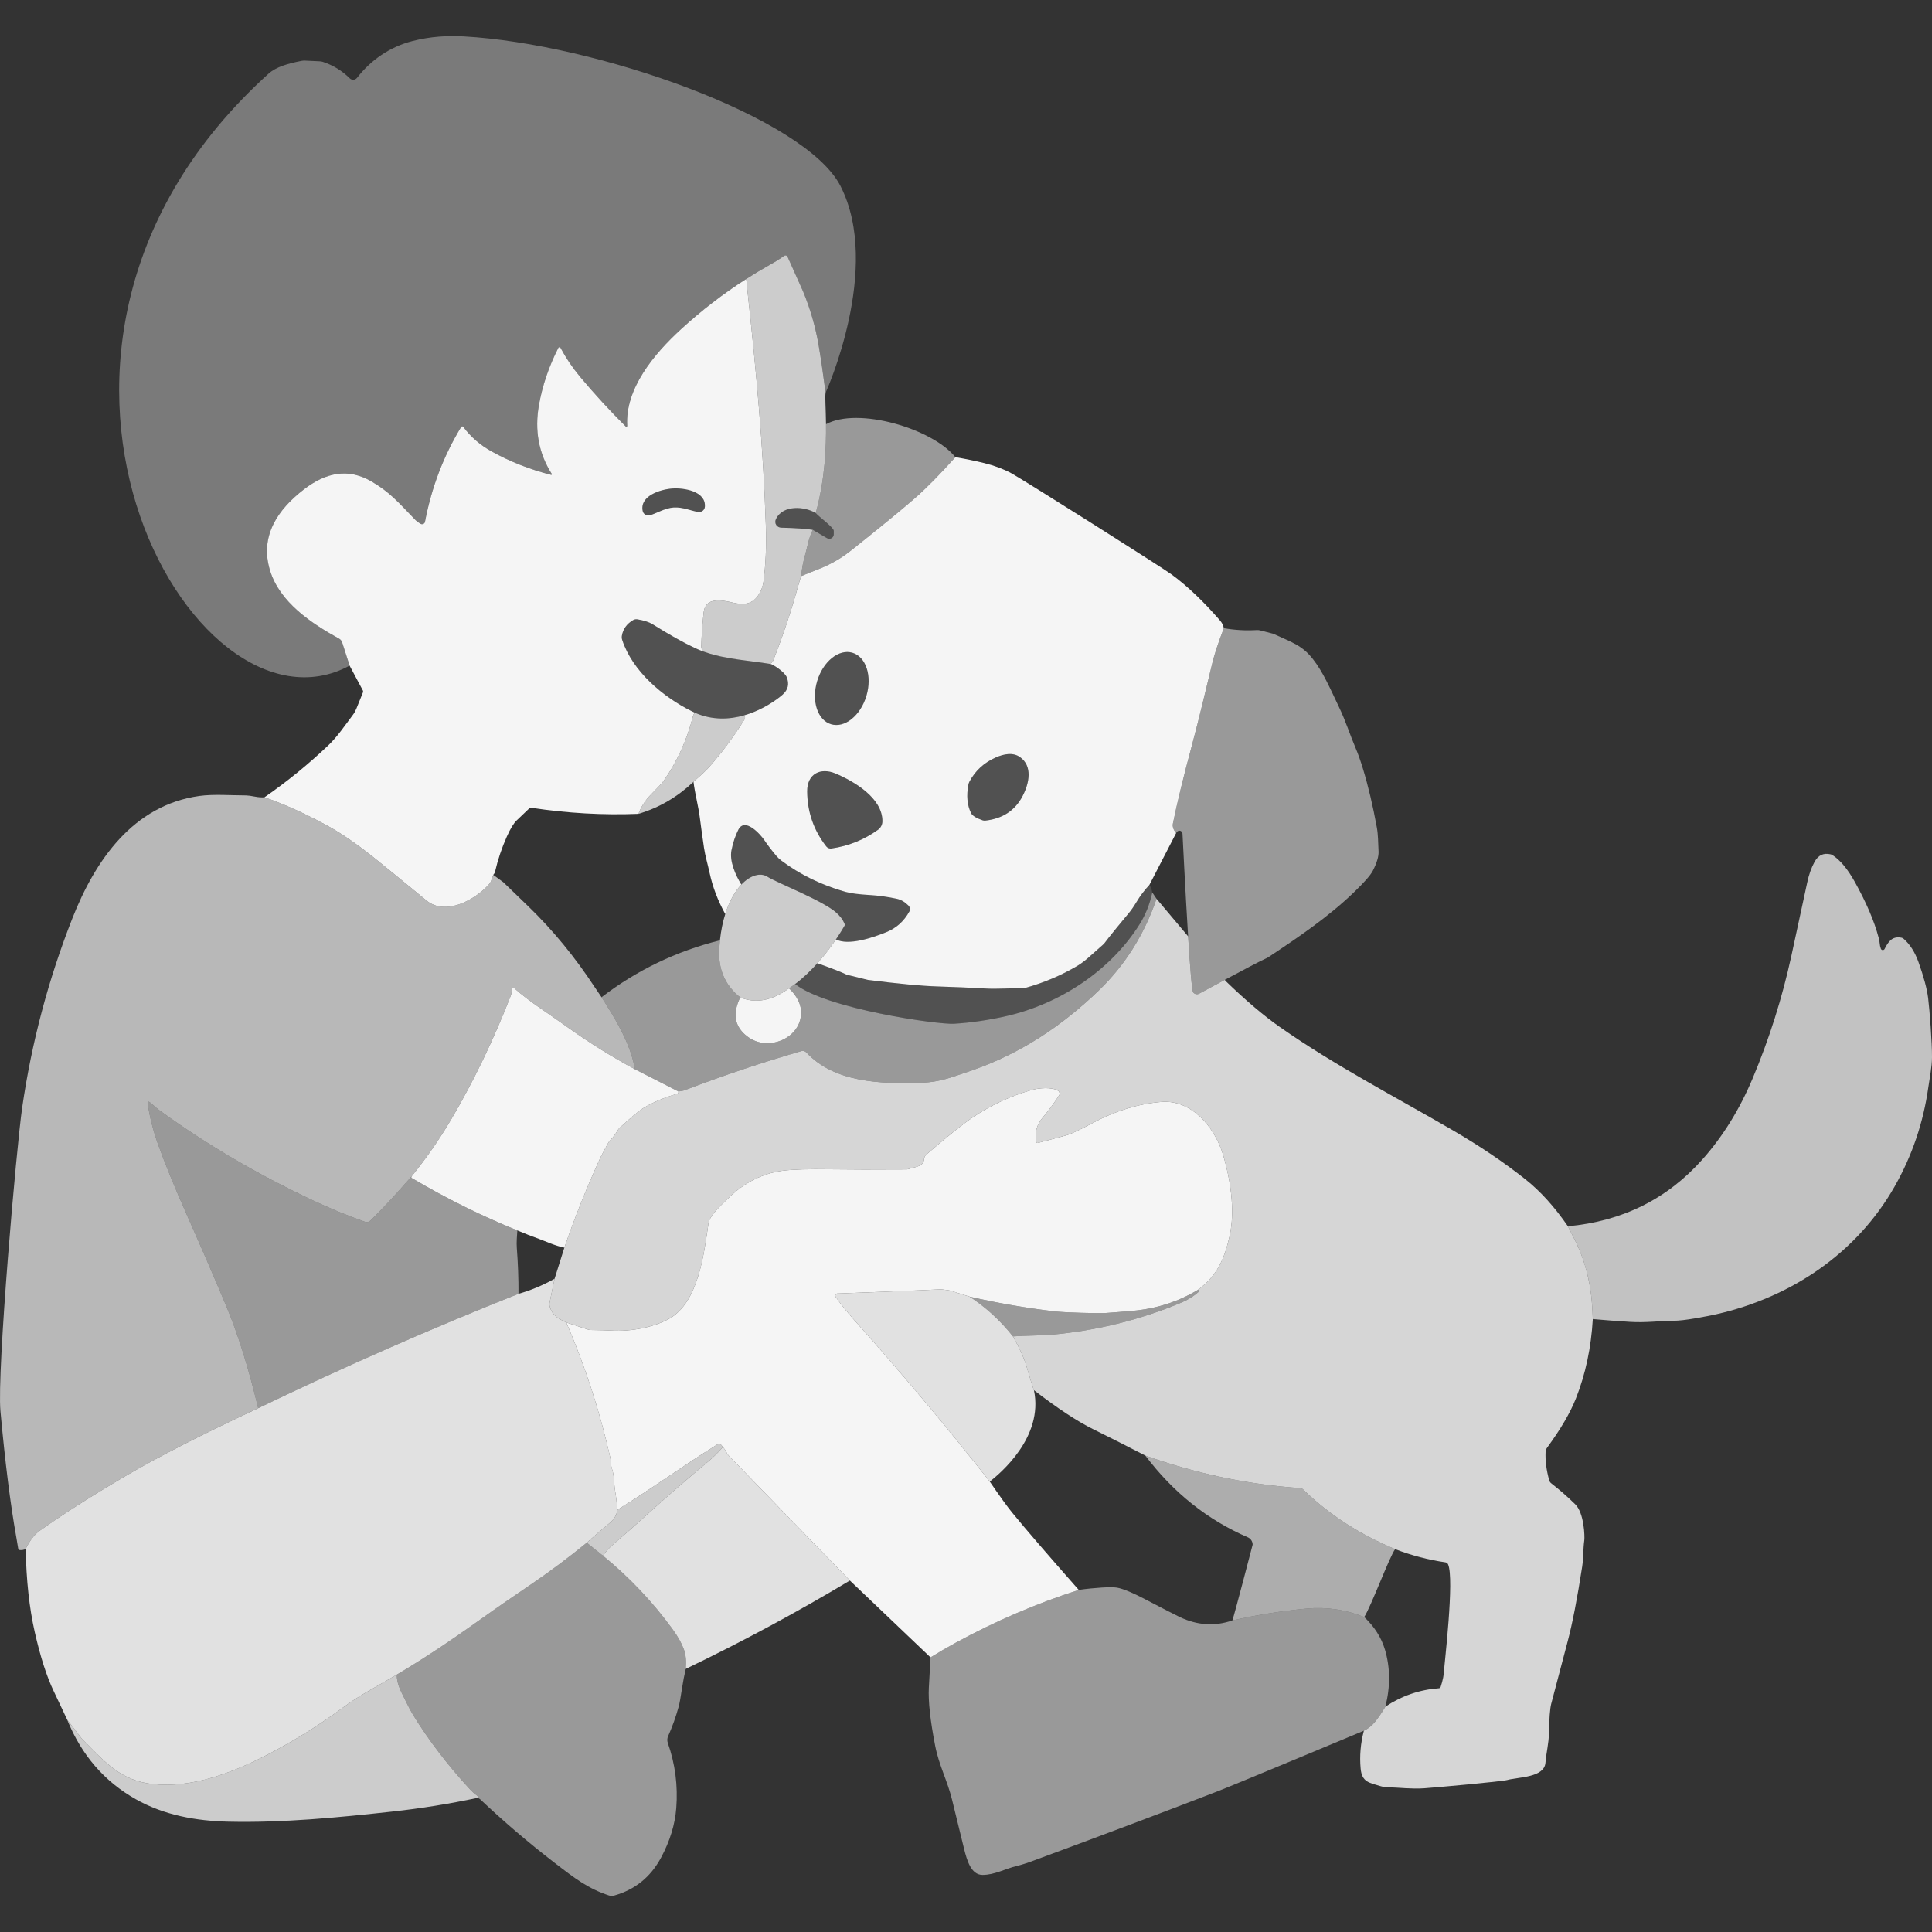 <?xml version="1.0" encoding="UTF-8" standalone="no"?>
<!DOCTYPE svg PUBLIC "-//W3C//DTD SVG 1.1//EN" "http://www.w3.org/Graphics/SVG/1.1/DTD/svg11.dtd">
<svg width="100%" height="100%" viewBox="0 0 300 300" version="1.1" xmlns="http://www.w3.org/2000/svg" xmlns:xlink="http://www.w3.org/1999/xlink" xml:space="preserve" xmlns:serif="http://www.serif.com/" style="fill-rule:evenodd;clip-rule:evenodd;stroke-linejoin:round;stroke-miterlimit:2;">
    <rect x="0" y="0" width="300" height="300" fill="#333333" stroke="none"/>
    <path d="M128.197,60.993C127.812,58.023 127.451,55.564 127.118,53.617C126.631,50.765 125.828,47.977 124.704,45.255L122.29,39.863C122.201,39.664 121.957,39.595 121.779,39.721C121.118,40.188 120.371,40.658 119.531,41.125C114.602,43.896 110.013,47.219 105.774,51.097C101.493,55.008 97.051,60.392 97.392,66.125C97.4,66.246 97.25,66.311 97.164,66.226C94.694,63.776 92.328,61.203 90.069,58.505C88.892,57.098 87.882,55.601 87.038,54.014C86.965,53.876 86.766,53.88 86.697,54.018C85.232,56.899 84.23,59.848 83.691,62.863C82.981,66.831 83.646,70.409 85.679,73.594C85.723,73.667 85.658,73.756 85.577,73.736C82.328,72.916 79.269,71.715 76.4,70.137C74.587,69.139 73.098,67.853 71.933,66.283C71.848,66.173 71.682,66.182 71.609,66.299C68.874,70.799 67.004,75.704 65.994,81.014C65.933,81.335 65.572,81.497 65.292,81.327C64.939,81.112 64.687,80.929 64.545,80.779C61.701,77.821 60.513,76.43 57.754,74.799C54.078,72.624 50.605,73.379 47.23,75.963C43.095,79.136 40.316,83.238 41.919,88.552C43.412,93.502 48.329,96.788 52.65,99.166C52.873,99.287 53.043,99.494 53.125,99.738L54.285,103.357C29.832,116.639 -5.379,54.014 41.684,11.455C42.89,10.364 44.739,9.857 46.84,9.447C47.006,9.415 47.173,9.402 47.343,9.411L49.664,9.52C49.822,9.528 49.972,9.557 50.122,9.601C51.725,10.125 53.121,10.981 54.309,12.161C54.63,12.482 55.157,12.445 55.437,12.088C57.579,9.333 60.529,7.268 64.079,6.364C66.882,5.65 69.524,5.514 72.027,5.654C92.549,6.796 125.056,18.199 130.514,28.893C137.01,41.62 128.197,60.993 128.197,60.993Z" style="fill:white;fill-opacity:0.35;fill-rule:nonzero;"/>
    <path d="M116.083,45.328C117.397,57.387 118.525,69.306 118.923,81.688C119.024,84.84 118.897,87.729 118.545,90.358C118.456,91.027 118.208,91.688 117.799,92.342C116.849,93.859 115.458,93.97 113.815,93.579C112.062,93.162 109.518,92.662 109.259,95.113C109.048,97.105 108.926,98.849 108.894,100.346C108.886,100.629 108.986,100.926 109.165,101.146C108.75,100.993 108.339,100.823 107.934,100.633C106.145,99.797 103.941,98.563 101.316,96.922C100.775,96.59 99.999,96.34 98.982,96.169C98.751,96.132 98.51,96.174 98.307,96.289C97.332,96.862 96.754,97.662 96.569,98.692C96.528,98.914 96.542,99.141 96.611,99.358C98.21,104.252 102.966,108.242 107.467,110.468C107.629,110.548 107.791,110.624 107.952,110.694C107.794,110.793 107.671,110.951 107.62,111.15C106.666,114.936 105.124,118.323 102.999,121.322C102.796,121.606 102.167,122.279 101.112,123.342C100.199,124.259 99.546,125.269 99.144,126.373C93.675,126.596 88.125,126.283 82.494,125.431C82.38,125.415 82.263,125.452 82.178,125.533C81.589,126.097 80.94,126.713 80.238,127.383C79.764,127.829 79.252,128.669 78.701,129.906C77.913,131.671 77.301,133.493 76.867,135.371C76.838,135.493 76.786,135.603 76.709,135.7L76.587,135.85L76.254,136.783C76.193,136.958 76.1,137.12 75.978,137.258C73.824,139.704 69.215,142.277 66.237,139.838C62.095,136.442 59.454,134.288 58.306,133.367C55.595,131.193 53.185,129.517 51.072,128.344C48.414,126.868 45.757,125.606 43.108,124.555C42.454,124.295 41.773,124.044 41.067,123.805C44.593,121.358 47.883,118.68 50.934,115.78C52.435,114.356 53.567,112.631 54.78,111.029C55.007,110.729 55.19,110.404 55.332,110.055L56.354,107.527C56.399,107.418 56.391,107.296 56.334,107.195L54.285,103.357L53.125,99.738C53.043,99.494 52.873,99.287 52.65,99.166C48.329,96.788 43.412,93.502 41.919,88.552C40.316,83.238 43.095,79.136 47.23,75.963C50.605,73.379 54.078,72.624 57.754,74.799C60.513,76.43 61.701,77.821 64.545,80.779C64.687,80.929 64.939,81.112 65.292,81.327C65.572,81.497 65.933,81.335 65.994,81.014C67.004,75.704 68.874,70.799 71.609,66.299C71.682,66.182 71.848,66.173 71.933,66.283C73.098,67.853 74.587,69.139 76.4,70.137C79.269,71.715 82.328,72.916 85.577,73.736C85.658,73.756 85.723,73.667 85.679,73.594C83.646,70.409 82.981,66.831 83.691,62.863C84.23,59.848 85.232,56.899 86.697,54.018C86.766,53.88 86.965,53.876 87.038,54.014C87.882,55.601 88.892,57.098 90.069,58.505C92.328,61.203 94.694,63.776 97.164,66.226C97.25,66.311 97.4,66.246 97.392,66.125C97.051,60.392 101.493,55.008 105.774,51.097C108.947,48.194 112.316,45.602 115.877,43.32L116.075,45.255C116.078,45.279 116.08,45.303 116.083,45.328ZM104.609,78.799C106.049,78.702 107.543,79.406 108.484,79.497C108.979,79.545 109.417,79.176 109.453,78.681C109.63,76.272 106.204,75.732 104.41,75.854C102.617,75.975 99.301,76.973 99.797,79.339C99.9,79.825 100.382,80.131 100.869,80.016C101.786,79.8 103.173,78.896 104.609,78.799Z" style="fill:white;fill-opacity:0.95;"/>
    <path d="M124.704,45.255C125.828,47.977 126.631,50.765 127.118,53.617C127.451,55.564 127.812,58.023 128.197,60.993C128.088,61.623 128.232,63.385 128.262,65.875C128.304,69.398 128.119,74.375 126.668,79.659C124.883,78.6 121.592,78.385 120.505,80.56C120.152,81.266 120.651,81.919 121.312,81.935C123.515,81.989 125.146,82.102 126.205,82.268C125.576,83.505 125.324,85.108 125.061,86.009C124.731,87.14 124.509,88.289 124.4,89.461C124.258,89.887 124.111,90.366 123.962,90.906C122.795,95.104 121.481,98.986 120.059,102.57C119.959,102.82 119.758,103.002 119.52,103.084C119.137,103.021 118.753,102.964 118.367,102.909C117.128,102.734 115.879,102.591 114.638,102.412C113.756,102.265 112.843,102.108 112.006,101.953C111.394,101.822 110.788,101.67 110.188,101.488C109.898,101.4 109.609,101.306 109.323,101.203L109.165,101.146C108.986,100.926 108.886,100.629 108.894,100.346C108.926,98.849 109.048,97.105 109.259,95.113C109.518,92.662 112.062,93.162 113.815,93.579C115.458,93.97 116.849,93.859 117.799,92.342C118.208,91.688 118.456,91.027 118.545,90.358C118.897,87.729 119.024,84.84 118.923,81.688C118.525,69.306 117.397,57.387 116.083,45.328C116.08,45.303 116.078,45.279 116.075,45.255L115.877,43.32C117.074,42.553 118.292,41.822 119.531,41.125C120.371,40.658 121.118,40.188 121.779,39.721C121.957,39.595 122.201,39.664 122.29,39.863L124.704,45.255Z" style="fill:white;fill-opacity:0.75;"/>
    <path d="M112.617,141.932C111.465,139.844 110.655,137.718 110.188,135.554C109.9,134.211 109.498,132.901 109.315,131.635C109.06,129.894 108.837,128.284 108.646,126.799C108.443,125.216 107.916,123.261 107.684,121.399C108.857,120.372 109.664,119.614 110.103,119.123C112.095,116.871 113.928,114.4 115.604,111.718C115.736,111.509 115.708,111.253 115.563,111.076C118.436,110.254 120.667,108.621 121.526,107.862C122.372,107.113 122.585,106.212 122.164,105.153C121.827,104.303 119.974,103.157 119.682,103.111L119.52,103.084C119.758,103.002 119.959,102.82 120.059,102.57C121.481,98.986 122.795,95.104 123.962,90.906C124.111,90.366 124.258,89.887 124.4,89.461C126.436,88.585 128.092,88.126 130.157,86.873C130.859,86.447 131.626,85.9 132.465,85.23C137.178,81.468 140.414,78.808 142.178,77.257C143.911,75.733 145.967,73.643 148.349,70.993C149.85,71.241 151.339,71.545 152.816,71.906C154.402,72.3 155.802,72.819 157.011,73.472C158.865,74.466 180.331,88.033 181.913,89.193C184.356,90.983 186.867,93.372 189.447,96.354C189.776,96.74 189.971,97.133 190.031,97.543C189.167,99.823 188.587,101.572 188.291,102.785C187.269,106.951 186.295,111.199 185.106,115.634C183.775,120.579 182.781,124.665 182.128,127.882C182.035,128.357 182.201,128.848 182.631,129.355L178.477,137.408C177.722,138.211 177.068,139.075 176.513,140C176.03,140.807 175.575,141.452 175.158,141.932C174.728,142.426 172.05,145.691 171.564,146.374C171.491,146.476 171.406,146.57 171.312,146.654C170.437,147.435 169.783,147.998 169.377,148.37C168.619,149.065 167.936,149.591 167.336,149.949C164.815,151.451 162.111,152.591 159.222,153.397C158.978,153.465 158.723,153.493 158.471,153.482C156.703,153.409 154.962,153.616 152.881,153.49C150.925,153.372 148.446,153.267 145.448,153.17C143.05,153.092 139.5,152.756 134.798,152.164C134.786,152.164 134.778,152.164 134.766,152.16L131.483,151.352C131.455,151.348 131.427,151.336 131.398,151.32C130.647,150.906 127.618,149.81 126.932,149.564C128.117,148.239 129.094,146.915 129.801,145.875C131.745,146.863 135.391,145.652 137.646,144.739C139.176,144.12 140.358,143.058 141.196,141.554C141.366,141.25 141.314,140.869 141.07,140.621C140.515,140.057 139.91,139.705 139.249,139.562C137.837,139.259 136.462,139.063 135.127,138.986C133.354,138.884 132.06,138.714 131.24,138.479C127.541,137.421 124.227,135.814 121.316,133.623C121.032,133.409 120.773,133.164 120.546,132.897C119.852,132.081 119.228,131.257 118.667,130.434C118.047,129.524 115.654,126.866 114.651,128.839C114.174,129.776 113.819,130.844 113.579,132.045C113.248,133.709 114.209,135.894 115.116,137.358C114.162,138.362 113.263,139.873 112.617,141.932ZM153.006,127.423C155.688,127.127 157.615,125.857 158.788,123.614C159.834,121.618 160.366,118.944 158.378,117.557C157.279,116.786 155.883,117.07 154.637,117.613C152.824,118.405 151.461,119.646 150.548,121.346C150.463,121.496 150.406,121.662 150.373,121.833C150.045,123.541 150.179,125.018 150.783,126.255C150.982,126.657 151.578,127.034 152.58,127.379C152.718,127.423 152.86,127.44 153.006,127.423ZM129.106,131.756C131.747,131.379 134.157,130.41 136.336,128.852C136.766,128.543 137.017,128.048 137.021,127.517C137.03,123.91 132.644,121.334 129.723,120.104C127.43,119.139 125.309,120.145 125.337,122.9C125.365,126.093 126.355,128.937 128.299,131.432C128.489,131.675 128.798,131.801 129.106,131.756ZM132.368,101.359C130.254,100.728 127.8,102.704 126.887,105.77C125.974,108.838 126.944,111.832 129.057,112.463C131.171,113.094 133.626,111.118 134.538,108.051C135.451,104.984 134.482,101.99 132.368,101.359Z" style="fill:white;fill-opacity:0.95;"/>
    <path d="M112.006,101.953C112.875,102.14 113.754,102.285 114.638,102.412C113.756,102.265 112.843,102.108 112.006,101.953Z" style="fill:white;fill-opacity:0.95;"/>
    <path d="M128.262,65.875C133.199,63.155 144.749,66.521 148.349,70.993C145.967,73.643 143.911,75.733 142.178,77.257C140.414,78.808 137.178,81.468 132.465,85.23C131.626,85.9 130.859,86.447 130.157,86.873C128.092,88.126 126.436,88.585 124.4,89.461C124.509,88.289 124.731,87.14 125.061,86.009C125.324,85.108 125.576,83.505 126.205,82.268L128.42,83.566C128.883,83.838 129.467,83.501 129.467,82.966L129.467,82.418C129.467,81.899 127.061,80.166 126.668,79.659C128.119,74.375 128.304,69.398 128.262,65.875Z" style="fill:white;fill-opacity:0.5;"/>
    <path d="M104.609,78.799C106.049,78.702 107.543,79.406 108.484,79.497C108.979,79.545 109.417,79.176 109.453,78.681C109.63,76.272 106.204,75.732 104.41,75.854C102.617,75.975 99.301,76.973 99.797,79.339C99.9,79.825 100.382,80.131 100.869,80.016C101.786,79.8 103.173,78.896 104.609,78.799Z" style="fill:white;fill-opacity:0.15;"/>
    <path d="M126.668,79.659C124.883,78.6 121.592,78.385 120.505,80.56C120.152,81.266 120.651,81.919 121.312,81.935C123.515,81.989 125.146,82.102 126.205,82.268L128.42,83.566C128.883,83.838 129.467,83.501 129.467,82.966L129.467,82.418C129.467,81.899 127.061,80.166 126.668,79.659Z" style="fill:white;fill-opacity:0.15;"/>
    <path d="M110.188,101.488C110.788,101.67 111.394,101.822 112.006,101.953C112.875,102.14 113.754,102.285 114.638,102.412C115.879,102.591 117.128,102.734 118.367,102.909C118.753,102.964 119.137,103.021 119.52,103.084L119.682,103.111C119.974,103.157 121.827,104.303 122.164,105.153C122.585,106.212 122.372,107.113 121.526,107.862C120.667,108.621 118.436,110.254 115.563,111.076C113.305,111.723 110.649,111.869 107.952,110.694C107.791,110.624 107.629,110.548 107.467,110.468C102.966,108.242 98.21,104.252 96.611,99.358C96.542,99.141 96.528,98.914 96.569,98.692C96.754,97.662 97.332,96.862 98.307,96.289C98.51,96.174 98.751,96.132 98.982,96.169C99.999,96.34 100.775,96.59 101.316,96.922C103.941,98.563 106.145,99.797 107.934,100.633C108.339,100.823 108.75,100.993 109.165,101.146L109.323,101.203C109.609,101.306 109.898,101.4 110.188,101.488Z" style="fill:white;fill-opacity:0.15;"/>
    <path d="M184.491,145.395C184.057,138.445 183.639,129.806 183.617,129.456C183.597,129.115 183.256,128.896 182.952,129.026C182.822,129.083 182.717,129.192 182.631,129.355C182.201,128.848 182.035,128.357 182.128,127.882C182.781,124.665 183.775,120.579 185.106,115.634C186.295,111.199 187.269,106.951 188.291,102.785C188.587,101.572 189.167,99.823 190.031,97.543C191.74,97.843 193.456,97.941 195.176,97.835C195.33,97.827 195.488,97.843 195.642,97.88L197.626,98.387C197.667,98.399 197.708,98.411 197.748,98.427C200.681,99.766 202.231,100.245 203.866,102.338C205.453,104.363 206.507,106.834 207.935,109.828C208.99,112.039 209.591,114.023 210.524,116.222C210.885,117.066 211.258,118.121 211.644,119.386C212.463,122.08 213.177,125.099 213.786,128.442C214.013,129.679 213.985,130.758 214.062,132.227C214.098,132.974 213.806,133.959 213.185,135.185C212.824,135.895 211.826,137.031 210.199,138.593C206.195,142.431 201.631,145.526 196.961,148.622C196.835,148.707 196.701,148.78 196.559,148.837C195.876,149.119 192.798,150.749 190.176,152.152C188.048,153.291 186.222,154.281 186.222,154.281C185.897,154.472 185.483,154.383 185.264,154.079C185.071,153.813 184.778,149.97 184.491,145.395Z" style="fill:white;fill-opacity:0.5;"/>
    <path d="M132.368,101.359C134.482,101.99 135.451,104.984 134.538,108.051C133.626,111.118 131.171,113.094 129.057,112.463C126.944,111.832 125.974,108.838 126.887,105.77C127.8,102.704 130.254,100.728 132.368,101.359Z" style="fill:white;fill-opacity:0.15;"/>
    <path d="M115.563,111.076C115.708,111.253 115.736,111.509 115.604,111.718C113.928,114.4 112.095,116.871 110.103,119.123C109.664,119.614 108.857,120.372 107.684,121.399C105.173,123.772 102.325,125.431 99.144,126.373C99.546,125.269 100.199,124.259 101.112,123.342C102.167,122.279 102.796,121.606 102.999,121.322C105.124,118.323 106.666,114.936 107.62,111.15C107.671,110.951 107.794,110.793 107.952,110.694C110.649,111.869 113.305,111.723 115.563,111.076Z" style="fill:white;fill-opacity:0.75;"/>
    <path d="M152.58,127.379C151.578,127.034 150.982,126.657 150.783,126.255C150.179,125.018 150.045,123.541 150.373,121.833C150.406,121.662 150.463,121.496 150.548,121.346C151.461,119.646 152.824,118.405 154.637,117.613C155.883,117.07 157.279,116.786 158.378,117.557C160.366,118.944 159.834,121.618 158.788,123.614C157.615,125.857 155.688,127.127 153.006,127.423C152.86,127.44 152.718,127.423 152.58,127.379Z" style="fill:white;fill-opacity:0.15;"/>
    <path d="M129.106,131.756C128.798,131.801 128.489,131.675 128.299,131.432C126.355,128.937 125.365,126.093 125.337,122.9C125.309,120.145 127.43,119.139 129.723,120.104C132.644,121.334 137.03,123.91 137.021,127.517C137.017,128.048 136.766,128.543 136.336,128.852C134.157,130.41 131.747,131.379 129.106,131.756Z" style="fill:white;fill-opacity:0.15;fill-rule:nonzero;"/>
    <path d="M63.048,183.639C61.287,185.663 59.45,187.623 57.539,189.517C57.312,189.745 56.975,189.822 56.671,189.716C53.997,188.779 51.279,187.663 48.52,186.365C39.898,182.308 31.979,177.654 24.761,172.409C24.177,171.987 23.362,171.167 23.122,171.078C23.013,171.037 22.899,171.131 22.915,171.248C23.228,173.37 23.755,175.472 24.494,177.553C25.577,180.592 27.123,184.381 29.135,188.917C31.346,193.899 33.342,198.524 35.131,202.796C36.937,207.109 38.592,212.399 40.089,218.664C31.37,222.733 24.473,226.259 19.406,229.241C14.229,232.287 9.811,235.107 6.156,237.7C5.348,238.272 4.626,239.209 3.989,240.511C3.742,240.661 3.441,240.722 3.088,240.694C2.954,240.686 2.845,240.58 2.825,240.446C2.735,239.874 2.638,239.294 2.533,238.71C1.62,233.626 0.796,227.098 0.07,219.13C-0.498,212.894 2.557,178.137 3.441,172.007C4.906,161.893 7.507,152.083 11.243,142.585C14.769,133.635 20.635,125.042 30.94,123.598C33.135,123.289 35.91,123.508 38.211,123.512C38.515,123.516 38.99,123.581 39.635,123.707C40.134,123.805 40.608,123.837 41.067,123.805C41.773,124.044 42.454,124.295 43.108,124.555C45.757,125.606 48.414,126.868 51.072,128.344C53.185,129.517 55.595,131.193 58.306,133.367C59.454,134.288 62.095,136.442 66.237,139.838C69.215,142.277 73.824,139.704 75.978,137.258C76.1,137.12 76.193,136.958 76.254,136.783L76.587,135.85L78.133,136.978C78.145,136.986 78.157,136.994 78.169,137.006C79.463,138.256 80.762,139.506 82.056,140.759C85.849,144.431 89.277,148.606 92.345,153.283C92.714,153.847 93.067,154.367 93.408,154.849C95.57,158.237 97.915,162.039 98.593,166.035C95.071,164.132 91.687,162.031 88.438,159.726C86.673,158.472 85.212,157.454 84.06,156.667C82.409,155.539 80.993,154.456 79.816,153.413C79.719,153.324 79.561,153.369 79.52,153.494C79.431,153.787 79.5,154.135 79.325,154.578C76.635,161.471 73.56,167.865 70.1,173.752C68.266,176.871 66.217,179.829 63.953,182.616C63.761,182.854 63.312,183.349 63.129,183.551C63.101,183.579 63.074,183.609 63.048,183.639Z" style="fill:white;fill-opacity:0.65;"/>
    <path d="M64.046,182.985C69.292,186.089 74.721,188.783 80.332,191.059C80.275,191.972 80.181,192.885 80.25,193.785C80.433,196.167 80.522,198.54 80.51,200.902C67.101,206.229 53.628,212.148 40.089,218.664C38.592,212.399 36.937,207.109 35.131,202.796C33.342,198.524 31.346,193.899 29.135,188.917C27.123,184.381 25.577,180.592 24.494,177.553C23.755,175.472 23.228,173.37 22.915,171.248C22.899,171.131 23.013,171.037 23.122,171.078C23.362,171.167 24.177,171.987 24.761,172.409C31.979,177.654 39.898,182.308 48.52,186.365C51.279,187.663 53.997,188.779 56.671,189.716C56.975,189.822 57.312,189.745 57.539,189.517C59.45,187.623 61.287,185.663 63.048,183.639C63.074,183.609 63.101,183.579 63.129,183.551C63.312,183.349 63.761,182.854 63.953,182.616C63.807,182.799 63.839,182.921 64.046,182.985Z" style="fill:white;fill-opacity:0.5;"/>
    <path d="M131.078,143.851C131.175,143.737 131.199,143.583 131.143,143.445C130.892,142.829 130.457,142.244 129.836,141.696C127.739,139.834 120.78,137.15 119.142,136.126C118.116,135.485 116.552,135.847 115.116,137.358C114.209,135.894 113.248,133.709 113.579,132.045C113.819,130.844 114.174,129.776 114.651,128.839C115.654,126.866 118.047,129.524 118.667,130.434C119.228,131.257 119.852,132.081 120.546,132.897C120.773,133.164 121.032,133.409 121.316,133.623C124.227,135.814 127.541,137.421 131.24,138.479C132.06,138.714 133.354,138.884 135.127,138.986C136.462,139.063 137.837,139.259 139.249,139.562C139.91,139.705 140.515,140.057 141.07,140.621C141.314,140.869 141.366,141.25 141.196,141.554C140.358,143.058 139.176,144.12 137.646,144.739C135.391,145.652 131.745,146.863 129.801,145.875C130.62,144.672 131.078,143.851 131.078,143.851Z" style="fill:white;fill-opacity:0.15;"/>
    <path d="M247.33,204.825C247.273,203.076 247.16,201.632 246.993,200.492C246.596,197.766 245.784,194.938 244.486,192.439C244.105,191.704 243.764,191.031 243.464,190.414C251.943,189.639 258.917,186.166 264.39,179.991C267.546,176.433 270.131,172.254 272.147,167.459C274.732,161.317 276.736,154.971 278.164,148.423C279.134,143.968 279.957,140.163 280.631,137.01C280.894,135.781 281.276,134.71 281.779,133.801C282.343,132.787 283.166,132.406 284.25,132.657C284.359,132.681 284.465,132.726 284.558,132.787C285.755,133.562 286.907,134.949 288.015,136.941C289.82,140.183 291.049,143.068 291.711,145.595C291.808,145.973 291.865,146.265 291.877,146.468C291.893,146.747 291.954,147.031 292.059,147.32C292.153,147.583 292.514,147.604 292.64,147.356C293.208,146.224 293.812,145.332 295.244,145.603C295.37,145.628 295.492,145.684 295.589,145.77C296.571,146.622 297.342,147.827 297.902,149.389C298.717,151.665 299.216,153.523 299.399,154.963C299.634,156.837 300.02,161.998 299.999,164.193C299.987,165.698 299.654,167.256 299.427,168.851C298.652,174.332 296.912,179.46 294.202,184.231C288.339,194.552 278.225,201.413 266.544,204.07C265.765,204.249 264.662,204.464 263.234,204.711C261.794,204.959 260.678,205.085 259.891,205.089C257.72,205.097 255.598,205.421 253.075,205.259C251.172,205.141 249.257,204.995 247.33,204.825Z" style="fill:white;fill-opacity:0.7;fill-rule:nonzero;"/>
    <path d="M123.466,152.799C123.156,153.031 122.84,153.253 122.517,153.462C119.888,155.389 117.365,155.864 114.943,154.882C112.78,153.146 111.693,150.906 111.677,148.167C111.673,147.474 111.709,146.756 111.79,146.013C111.959,144.468 112.247,143.11 112.617,141.932C113.263,139.873 114.162,138.362 115.116,137.358C116.552,135.847 118.116,135.485 119.142,136.126C120.78,137.15 127.739,139.834 129.836,141.696C130.457,142.244 130.892,142.829 131.143,143.445C131.199,143.583 131.175,143.737 131.078,143.851C131.078,143.851 130.62,144.672 129.801,145.875C129.094,146.915 128.117,148.239 126.932,149.564C125.916,150.701 124.748,151.839 123.466,152.799Z" style="fill:white;fill-opacity:0.75;"/>
    <path d="M178.477,137.408C178.643,137.611 178.793,138.004 178.927,138.585C178.534,140.406 177.88,142.041 176.972,143.494C172.453,150.722 164.533,155.908 156.232,157.787C153.489,158.408 150.803,158.801 148.17,158.967C145.616,159.129 128.209,156.622 123.466,152.799C124.748,151.839 125.916,150.701 126.932,149.564C127.618,149.81 130.647,150.906 131.398,151.32C131.427,151.336 131.455,151.348 131.483,151.352L134.766,152.16C134.778,152.164 134.786,152.164 134.798,152.164C139.5,152.756 143.05,153.092 145.448,153.17C148.446,153.267 150.925,153.372 152.881,153.49C154.962,153.616 156.703,153.409 158.471,153.482C158.723,153.493 158.978,153.465 159.222,153.397C162.111,152.591 164.815,151.451 167.336,149.949C167.936,149.591 168.619,149.065 169.377,148.37C169.783,147.998 170.437,147.435 171.312,146.654C171.406,146.57 171.491,146.476 171.564,146.374C172.05,145.691 174.728,142.426 175.158,141.932C175.575,141.452 176.03,140.807 176.513,140C177.068,139.075 177.722,138.211 178.477,137.408Z" style="fill:white;fill-opacity:0.15;"/>
    <path d="M178.927,138.585L179.584,139.562C177.682,145.137 174.679,149.896 170.582,153.835C164.882,159.316 158.504,163.552 151.063,166.165C150.905,166.222 149.996,166.53 148.337,167.086C146.268,167.784 144.754,168.092 142.705,168.145C136.81,168.299 129.593,168.132 125.207,163.422C125.008,163.211 124.712,163.13 124.436,163.211C118.306,164.988 112.265,167.013 106.317,169.289C106.025,169.398 105.672,169.402 105.352,169.488L98.593,166.035C97.915,162.039 95.57,158.237 93.408,154.849C98.897,150.646 105.023,147.701 111.79,146.013C111.709,146.756 111.673,147.474 111.677,148.167C111.693,150.906 112.78,153.146 114.943,154.882C113.774,157.268 114.03,159.194 115.705,160.663C116.602,161.45 117.608,161.884 118.72,161.97C121.487,162.183 124.283,160.282 124.396,157.405C124.449,156.038 123.824,154.724 122.517,153.462C122.84,153.253 123.156,153.031 123.466,152.799C128.209,156.622 145.616,159.129 148.17,158.967C150.803,158.801 153.489,158.408 156.232,157.787C164.533,155.908 172.453,150.722 176.972,143.494C177.88,142.041 178.534,140.406 178.927,138.585Z" style="fill:white;fill-opacity:0.5;"/>
    <path d="M186.014,200.282C188.961,198.136 190.128,195.497 190.92,191.988C191.253,190.511 191.378,188.885 191.301,187.108C191.196,184.673 190.737,182.085 189.926,179.346C188.668,175.098 185.057,170.709 180.331,171.102C176.757,171.402 173.235,172.478 169.766,174.328C167.669,175.447 166.261,176.105 165.551,176.299C163.287,176.916 161.818,177.31 161.145,177.476C161.043,177.5 160.946,177.435 160.926,177.334C160.646,175.926 160.954,174.685 161.843,173.618C162.869,172.392 163.741,171.212 164.46,170.076C164.606,169.845 164.541,169.54 164.318,169.386C163.376,168.745 161.299,168.952 160.305,169.224C157.007,170.137 153.907,171.573 151.014,173.524C149.501,174.551 147.115,176.462 143.858,179.257C143.647,179.436 143.517,179.691 143.492,179.967C143.399,181.042 142.511,181.095 141.679,181.359C141.225,181.505 140.924,181.578 140.774,181.578C135.914,181.614 131.958,181.606 128.907,181.561C125.536,181.509 123.073,181.586 121.523,181.789C118.42,182.194 115.572,183.663 113.275,185.882C112.139,186.978 110.204,188.686 110.013,189.956C109.328,194.548 108.484,202.253 103.879,204.792C101.522,206.091 98.004,206.793 94.945,206.61C94.227,206.565 93.152,206.537 91.712,206.521C91.574,206.517 91.44,206.496 91.31,206.452L87.935,205.352C86.794,204.792 85.788,204.354 85.374,202.902C85.314,202.687 85.306,202.464 85.35,202.24L86.113,198.565L87.634,193.729C89.269,188.982 91.14,184.32 93.237,179.74C93.351,179.496 93.752,178.738 94.446,177.464C94.515,177.338 94.6,177.22 94.702,177.119C95.181,176.628 95.57,176.113 95.87,175.581C95.968,175.399 96.101,175.232 96.256,175.094C98.012,173.476 99.262,172.441 99.996,171.999C101.388,171.159 103.08,170.449 105.068,169.869C105.266,169.812 105.364,169.686 105.352,169.488C105.672,169.402 106.025,169.398 106.317,169.289C112.265,167.013 118.306,164.988 124.436,163.211C124.712,163.13 125.008,163.211 125.207,163.422C129.593,168.132 136.81,168.299 142.705,168.145C144.754,168.092 146.268,167.784 148.337,167.086C149.996,166.53 150.905,166.222 151.063,166.165C158.504,163.552 164.882,159.316 170.582,153.835C174.679,149.896 177.682,145.137 179.584,139.562L184.491,145.395C184.778,149.97 185.071,153.813 185.264,154.079C185.483,154.383 185.897,154.472 186.222,154.281C186.222,154.281 188.048,153.291 190.176,152.152L190.36,152.371C193.464,155.373 196.259,157.742 198.742,159.479C207.27,165.447 216.581,170.271 225.612,175.52C229.771,177.943 233.524,180.474 236.863,183.123C239.191,184.969 241.39,187.4 243.464,190.414C243.764,191.031 244.105,191.704 244.486,192.439C245.784,194.938 246.596,197.766 246.993,200.492C247.16,201.632 247.273,203.076 247.33,204.825C247.074,209.259 246.202,213.357 244.721,217.118C243.837,219.361 242.34,221.921 240.23,224.798C240.092,224.989 240.011,225.216 239.999,225.451C239.934,226.81 240.12,228.279 240.563,229.865C240.611,230.04 240.713,230.198 240.859,230.312C242.271,231.419 243.197,232.228 244.583,233.565C246.011,234.943 246.08,238.661 246.011,239.144C245.817,240.556 245.877,241.964 245.679,243.266C244.916,248.212 244.165,252.086 243.423,254.885C241.902,260.634 241.05,263.868 240.867,264.586C240.68,265.32 240.563,266.834 240.518,269.126C240.486,270.781 240.108,272.1 239.978,273.714C239.792,276.051 235.763,275.926 234.047,276.4C233.179,276.64 222.809,277.573 221.141,277.686C219.19,277.82 217.356,277.577 215.425,277.52C215.039,277.508 214.658,277.447 214.293,277.333C212.605,276.814 211.473,276.725 211.279,274.619C211.1,272.68 211.266,270.72 211.782,268.745C212.443,268.432 213.023,267.97 213.514,267.365C214.05,266.708 214.585,265.921 215.121,265.008C217.673,263.32 220.448,262.367 223.438,262.152C223.559,262.144 223.661,262.062 223.701,261.949C224.042,260.931 224.221,260.022 224.241,259.231C224.253,258.667 225.868,245.12 224.854,242.909C224.777,242.738 224.614,242.621 224.432,242.596C221.799,242.215 219.202,241.534 216.638,240.552C211.279,238.312 206.544,235.351 202.316,231.253C202.207,231.147 202.061,231.082 201.911,231.07C193.865,230.535 185.845,228.851 177.848,226.023C175.337,224.721 172.618,223.346 169.693,221.897C167.255,220.692 164.208,218.68 160.549,215.868C160.366,215.41 160.001,214.237 159.457,212.359C159.056,210.967 158.333,209.353 157.291,207.515C159.307,207.365 161.51,207.405 163.247,207.251C170.286,206.63 177.033,204.959 183.487,202.245C184.485,201.827 185.382,201.263 186.177,200.553C186.271,200.472 186.275,200.386 186.193,200.293C186.147,200.24 186.086,200.236 186.014,200.282Z" style="fill:white;fill-opacity:0.8;"/>
    <path d="M186.014,200.282C186.004,200.289 185.993,200.296 185.983,200.305C185.993,200.298 186.004,200.29 186.014,200.282Z" style="fill:white;fill-opacity:0.8;"/>
    <path d="M114.943,154.882C113.774,157.268 114.03,159.194 115.705,160.663C116.602,161.45 117.608,161.884 118.72,161.97C121.487,162.183 124.283,160.282 124.396,157.405C124.449,156.038 123.824,154.724 122.517,153.462C119.888,155.389 117.365,155.864 114.943,154.882Z" style="fill:white;fill-opacity:0.95;"/>
    <path d="M185.983,200.305C182.94,202.143 179.544,203.226 175.799,203.555C174.29,203.689 172.931,203.794 171.726,203.88C170.578,203.957 165.393,203.823 163.774,203.632C159.291,203.101 154.885,202.338 150.556,201.344L147.586,200.415C147.493,200.386 147.399,200.366 147.306,200.354L146.369,200.232C146.15,200.204 145.931,200.2 145.712,200.224C145.115,200.289 130.108,200.857 130.108,200.857C129.808,200.812 129.605,201.149 129.775,201.397C130.42,202.334 131.654,203.863 132.652,204.983C139.963,213.166 146.978,221.524 153.692,230.06C155.258,232.352 156.41,233.951 157.145,234.851C159.315,237.505 162.772,241.513 167.506,246.877C160.849,249.027 154.475,251.766 148.393,255.088C147.026,255.835 145.724,256.593 144.491,257.36L131.97,245.424L113.162,226.039C113.048,225.922 112.955,225.788 112.882,225.642C112.675,225.232 112.46,224.916 112.241,224.701C112.115,224.482 111.981,224.331 111.843,224.254C111.709,224.173 111.527,224.206 111.299,224.348C106.066,227.601 101.323,231.078 95.842,234.458C95.789,233.44 95.684,232.478 95.525,231.569C95.302,230.263 95.404,229.107 95.01,228.023C94.836,227.532 94.888,226.916 94.759,226.328C93.136,219.13 90.86,212.14 87.935,205.352L91.31,206.452C91.44,206.496 91.574,206.517 91.712,206.521C93.152,206.537 94.227,206.565 94.945,206.61C98.004,206.793 101.522,206.091 103.879,204.792C108.484,202.253 109.328,194.548 110.013,189.956C110.204,188.686 112.139,186.978 113.275,185.882C115.572,183.663 118.42,182.194 121.523,181.789C123.073,181.586 125.536,181.509 128.907,181.561C131.958,181.606 135.914,181.614 140.774,181.578C140.924,181.578 141.225,181.505 141.679,181.359C142.511,181.095 143.399,181.042 143.492,179.967C143.517,179.691 143.647,179.436 143.858,179.257C147.115,176.462 149.501,174.551 151.014,173.524C153.907,171.573 157.007,170.137 160.305,169.224C161.299,168.952 163.376,168.745 164.318,169.386C164.541,169.54 164.606,169.845 164.46,170.076C163.741,171.212 162.869,172.392 161.843,173.618C160.954,174.685 160.646,175.926 160.926,177.334C160.946,177.435 161.043,177.5 161.145,177.476C161.818,177.31 163.287,176.916 165.551,176.299C166.261,176.105 167.669,175.447 169.766,174.328C173.235,172.478 176.757,171.402 180.331,171.102C185.057,170.709 188.668,175.098 189.926,179.346C190.737,182.085 191.196,184.673 191.301,187.108C191.378,188.885 191.253,190.511 190.92,191.988C190.125,195.51 188.952,198.155 185.983,200.305Z" style="fill:white;fill-opacity:0.95;fill-rule:nonzero;"/>
    <path d="M86.113,198.565L85.35,202.24C85.306,202.464 85.314,202.687 85.374,202.902C85.788,204.354 86.794,204.792 87.935,205.352C90.86,212.14 93.136,219.13 94.759,226.328C94.888,226.916 94.836,227.532 95.01,228.023C95.404,229.107 95.302,230.263 95.525,231.569C95.684,232.478 95.789,233.44 95.842,234.458C95.797,235.217 95.375,235.923 94.576,236.572C93.85,237.16 92.694,238.15 91.115,239.55C88.3,241.85 85.427,243.996 82.498,245.992C79.313,248.163 77.382,249.494 76.704,249.976C71.495,253.693 67.008,256.841 61.62,260.034C58.874,261.681 55.948,263.158 53.445,265.016C49.652,267.836 45.631,270.339 41.391,272.534C35.991,275.325 29.727,277.686 23.739,277.033C18.793,276.498 16.436,273.763 12.769,270.067C12.76,270.059 12.752,270.051 12.748,270.043L10.432,267.032C9.758,265.584 9.064,264.115 8.354,262.635C7.255,260.342 6.269,257.275 5.397,253.429C4.553,249.709 4.082,245.4 3.989,240.511C4.626,239.209 5.348,238.272 6.156,237.7C9.811,235.107 14.229,232.287 19.406,229.241C24.473,226.259 31.37,222.733 40.089,218.664C53.628,212.148 67.101,206.229 80.51,200.902C82.352,200.395 84.218,199.616 86.113,198.565Z" style="fill:white;fill-opacity:0.85;fill-rule:nonzero;"/>
    <path d="M150.556,201.344C153.1,203.003 155.343,205.06 157.291,207.515C158.333,209.353 159.056,210.967 159.457,212.359C160.001,214.237 160.366,215.41 160.549,215.868C162.094,223.184 155.25,228.831 153.692,230.06C146.978,221.524 139.963,213.166 132.652,204.983C131.654,203.863 130.42,202.334 129.775,201.397C129.605,201.149 129.808,200.812 130.108,200.857C130.108,200.857 145.115,200.289 145.712,200.224C145.931,200.2 146.15,200.204 146.369,200.232L147.306,200.354C147.399,200.366 147.493,200.386 147.586,200.415L150.556,201.344Z" style="fill:white;fill-opacity:0.85;fill-rule:nonzero;"/>
    <path d="M185.983,200.305C186.068,200.236 186.141,200.232 186.193,200.293C186.275,200.386 186.271,200.472 186.177,200.553C185.382,201.263 184.485,201.827 183.487,202.245C177.033,204.959 170.286,206.63 163.247,207.251C161.51,207.405 159.307,207.365 157.291,207.515C155.343,205.06 153.1,203.003 150.556,201.344C154.885,202.338 159.291,203.101 163.774,203.632C165.393,203.823 170.578,203.957 171.726,203.88C172.931,203.794 174.29,203.689 175.799,203.555C179.544,203.226 182.94,202.143 185.983,200.305Z" style="fill:white;fill-opacity:0.5;fill-rule:nonzero;"/>
    <path d="M112.241,224.701C111.514,225.549 110.727,226.319 109.879,227.021C107.307,229.155 104.743,231.358 102.191,233.634C101.818,233.967 101.445,234.304 101.071,234.645C99.144,236.401 97.189,238.126 95.197,239.825C94.552,240.381 94.028,240.961 93.635,241.574L91.115,239.55C92.694,238.15 93.85,237.16 94.576,236.572C95.375,235.923 95.797,235.217 95.842,234.458C101.323,231.078 106.066,227.601 111.299,224.348C111.527,224.206 111.709,224.173 111.843,224.254C111.981,224.331 112.115,224.482 112.241,224.701Z" style="fill:white;fill-opacity:0.75;fill-rule:nonzero;"/>
    <path d="M131.97,245.424C123.771,250.337 115.275,254.914 106.484,259.145C106.581,257.94 106.492,256.951 106.212,256.172C105.859,255.186 105.266,254.119 104.427,252.97C101.347,248.739 97.749,244.941 93.635,241.574C94.028,240.961 94.552,240.381 95.197,239.825C97.189,238.126 99.144,236.401 101.071,234.645C101.445,234.304 101.818,233.967 102.191,233.634C104.743,231.358 107.307,229.155 109.879,227.021C110.727,226.319 111.514,225.549 112.241,224.701C112.46,224.916 112.675,225.232 112.882,225.642C112.955,225.788 113.048,225.922 113.162,226.039L131.97,245.424Z" style="fill:white;fill-opacity:0.85;fill-rule:nonzero;"/>
    <path d="M216.638,240.552C215.798,241.619 212.922,249.4 211.838,251.092C208.942,249.932 205.968,249.494 202.917,249.778C199.067,250.139 195.216,250.751 191.362,251.619C191.671,250.796 194.511,239.854 194.511,239.854C194.511,239.359 194.218,238.913 193.764,238.714C187.5,236.004 182.193,231.772 177.848,226.023C185.845,228.851 193.865,230.535 201.911,231.07C202.061,231.082 202.207,231.147 202.316,231.253C206.544,235.351 211.279,238.312 216.638,240.552Z" style="fill:white;fill-opacity:0.6;fill-rule:nonzero;"/>
    <path d="M91.115,239.55L93.635,241.574C97.749,244.941 101.347,248.739 104.427,252.97C105.266,254.119 105.859,255.186 106.212,256.172C106.492,256.951 106.581,257.94 106.484,259.145C106.26,260.083 106.07,261.052 105.92,262.054C105.697,263.535 105.522,264.509 105.392,264.975C104.95,266.586 104.402,268.124 103.745,269.584C103.591,269.921 103.575,270.302 103.696,270.647C104.84,273.905 105.279,277.268 105.011,280.737C104.812,283.322 104.021,285.902 102.633,288.478C101.019,291.476 98.597,293.432 95.367,294.341C95.099,294.418 94.815,294.414 94.552,294.325C91.298,293.253 89.261,291.683 86.011,289.176C82.044,286.117 78.226,282.855 74.562,279.394C74.461,279.301 74.323,279.228 74.144,279.175L74.177,279.058C74.197,278.972 74.165,278.883 74.096,278.835C73.698,278.559 73.292,278.193 72.879,277.743C69.475,274.039 66.578,270.246 64.184,266.355C63.827,265.775 63.478,265.122 63.133,264.399C62.419,262.894 61.592,261.649 61.62,260.034C67.008,256.841 71.495,253.693 76.704,249.976C77.382,249.494 79.313,248.163 82.498,245.992C85.427,243.996 88.3,241.85 91.115,239.55Z" style="fill:white;fill-opacity:0.5;fill-rule:nonzero;"/>
    <path d="M191.362,251.619C195.216,250.751 199.067,250.139 202.917,249.778C205.968,249.494 208.942,249.932 211.838,251.092C213.421,252.589 214.492,254.277 215.052,256.147C215.883,258.943 215.908,261.896 215.121,265.008C214.585,265.921 214.05,266.708 213.514,267.365C213.023,267.97 212.443,268.432 211.782,268.745C211.782,268.745 191.849,277.082 188.912,278.214C180.485,281.464 171.02,285.026 160.516,288.908C159.461,289.302 158.581,289.582 157.879,289.748C156.045,290.19 154.463,291.132 152.568,291.136C150.775,291.136 150.142,288.831 149.712,287.131C149.566,286.555 148.937,283.991 147.83,279.443C147.128,276.55 145.805,274.14 145.209,271.061C144.446,267.142 144.121,264.148 144.231,262.075C144.316,260.448 144.401,258.878 144.491,257.36C145.724,256.593 147.026,255.835 148.393,255.088C154.475,251.766 160.849,249.027 167.506,246.877C170.042,246.524 172.541,246.378 173.426,246.524C174.473,246.694 176.225,247.506 177.467,248.151C180.615,249.794 182.526,250.776 183.195,251.096C185.926,252.386 188.648,252.561 191.362,251.619Z" style="fill:white;fill-opacity:0.5;fill-rule:nonzero;"/>
    <path d="M61.62,260.034C61.592,261.649 62.419,262.894 63.133,264.399C63.478,265.122 63.827,265.775 64.184,266.355C66.578,270.246 69.475,274.039 72.879,277.743C73.292,278.193 73.698,278.559 74.096,278.835C74.165,278.883 74.197,278.972 74.177,279.058L74.144,279.175C69.775,280.104 65.361,280.814 60.906,281.301C52.589,282.214 43.988,283.062 35.496,282.871C30.482,282.758 25.5,281.869 21.11,279.398C16.201,276.636 12.643,272.514 10.432,267.032L12.748,270.043C12.752,270.051 12.76,270.059 12.769,270.067C16.436,273.763 18.793,276.498 23.739,277.033C29.727,277.686 35.991,275.325 41.391,272.534C45.631,270.339 49.652,267.836 53.445,265.016C55.948,263.158 58.874,261.681 61.62,260.034Z" style="fill:white;fill-opacity:0.75;fill-rule:nonzero;"/>
    <path d="M98.593,166.035L105.352,169.488C105.364,169.686 105.266,169.812 105.068,169.869C103.08,170.449 101.388,171.159 99.996,171.999C99.262,172.441 98.012,173.476 96.256,175.094C96.101,175.232 95.968,175.399 95.87,175.581C95.57,176.113 95.181,176.628 94.702,177.119C94.6,177.22 94.515,177.338 94.446,177.464C93.752,178.738 93.351,179.496 93.237,179.74C91.14,184.32 89.269,188.982 87.634,193.729C86.239,193.469 84.673,192.727 83.731,192.39C82.599,191.984 81.468,191.542 80.332,191.059C74.721,188.783 69.292,186.089 64.046,182.985C63.839,182.921 63.807,182.799 63.953,182.616C66.217,179.829 68.266,176.871 70.1,173.752C73.56,167.865 76.635,161.471 79.325,154.578C79.5,154.135 79.431,153.787 79.52,153.494C79.561,153.369 79.719,153.324 79.816,153.413C80.993,154.456 82.409,155.539 84.06,156.667C85.212,157.454 86.673,158.472 88.438,159.726C91.687,162.031 95.071,164.132 98.593,166.035Z" style="fill:white;fill-opacity:0.95;fill-rule:nonzero;"/>
</svg>

